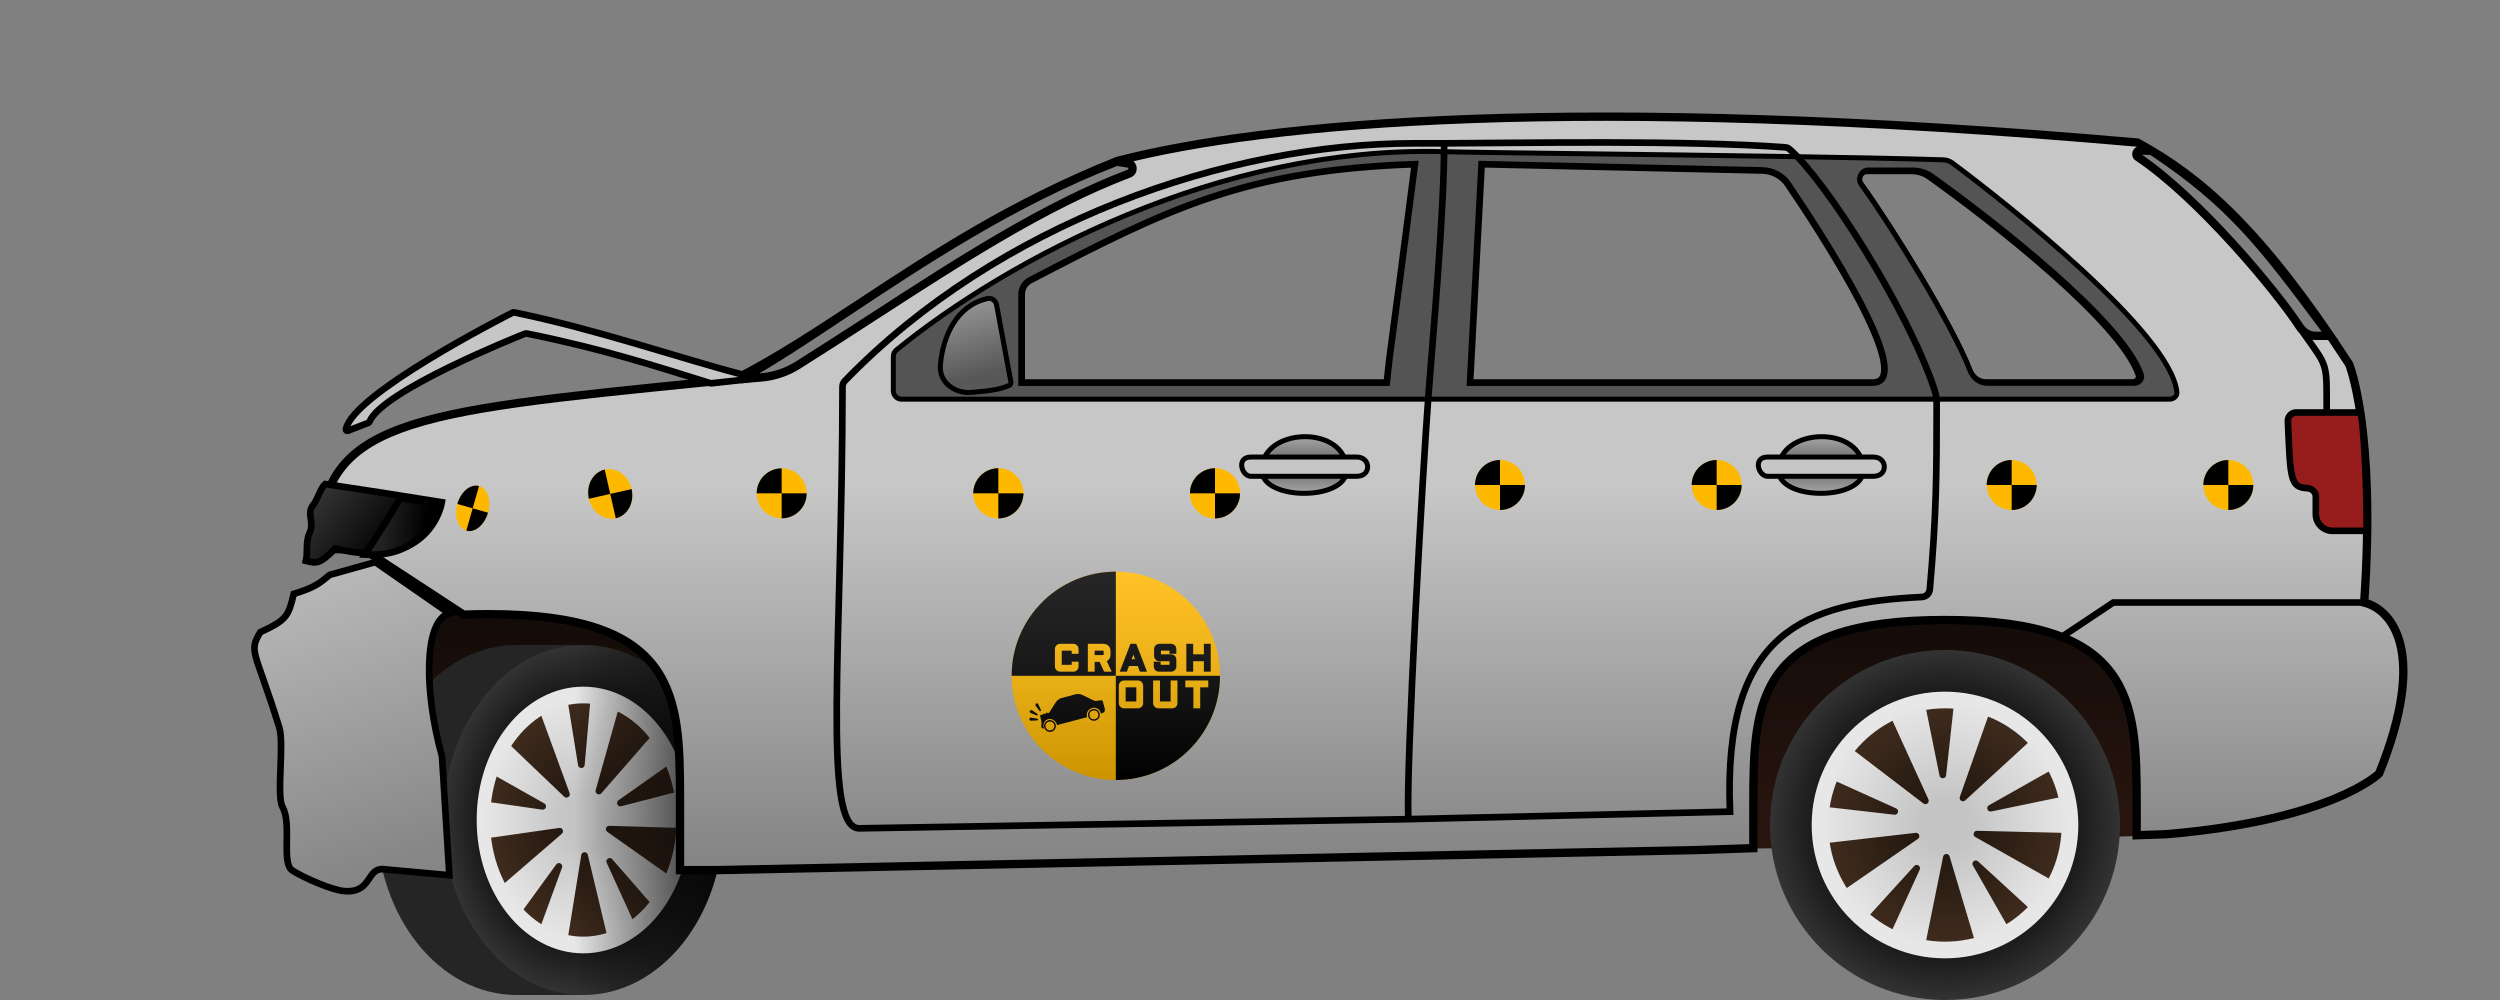 <svg width="1500" height="600" viewBox="0 0 1500 600" fill="none" xmlns="http://www.w3.org/2000/svg">
<rect x="0" y="0" width="1500" height="600" fill="#808080" stroke="none"/>
<path d="M203.479 513.486L203 358H1305L1285.85 501.448L1063.73 508.972L430.389 518L203.479 513.486Z" fill="url(#paint0_linear_516_127)"/>
<path d="M310 387C263.608 387 226 434.01 226 492C226 549.99 263.608 597 310 597L350 597L350 387L310 387Z" fill="#252525"/>
<ellipse cx="350" cy="492" rx="105" ry="84" transform="rotate(90 350 492)" fill="url(#paint1_radial_516_127)"/>
<ellipse cx="350" cy="492" rx="80" ry="64" transform="rotate(90 350 492)" fill="#E7E7E7"/>
<ellipse cx="350" cy="492" rx="70" ry="56" transform="rotate(90 350 492)" fill="url(#paint2_radial_516_127)"/>
<path fill-rule="evenodd" clip-rule="evenodd" d="M408.367 496.76C409.552 496.796 410.507 495.799 410.421 494.617L409.129 476.753C409.039 475.508 407.842 474.648 406.633 474.961L372.757 483.733C370.605 484.29 369.286 481.446 371.102 480.163L402.349 458.098C403.196 457.5 403.446 456.355 402.925 455.459L394.64 441.204C393.951 440.02 392.303 439.863 391.403 440.895L360.843 475.944C359.441 477.551 356.833 476.141 357.41 474.088L371.598 423.645C371.896 422.584 371.28 421.481 370.22 421.18L356.869 417.378C355.661 417.034 354.439 417.875 354.329 419.125L350.81 458.979C350.604 461.324 347.221 461.447 346.844 459.123L340.442 419.663C340.237 418.395 338.906 417.647 337.716 418.13L324.665 423.431C323.667 423.836 323.17 424.958 323.539 425.97L341.762 475.869C342.488 477.857 340.033 479.463 338.503 478.002L305.114 446.127C304.13 445.187 302.515 445.484 301.928 446.712L294.673 461.906C294.22 462.855 294.579 463.992 295.495 464.509L326.596 482.06C328.522 483.147 327.519 486.095 325.329 485.781L292.283 481.048C291.078 480.876 290 481.811 290 483.028L290 500.973C290 502.19 291.078 503.125 292.283 502.953L335.504 496.762C337.482 496.479 338.607 498.951 337.095 500.256L300.272 532.044C299.496 532.715 299.352 533.864 299.94 534.705L309.178 547.91C309.965 549.035 311.626 549.051 312.434 547.941L333.737 518.672C335.102 516.797 338.028 518.357 337.233 520.535L323.539 558.031C323.17 559.043 323.668 560.165 324.665 560.571L337.716 565.871C338.906 566.354 340.237 565.606 340.443 564.338L348.769 513.013C349.119 510.856 352.181 510.743 352.688 512.869L364.719 563.215C365.023 564.49 366.451 565.132 367.607 564.514L380.257 557.748C381.188 557.25 381.571 556.114 381.133 555.154L364.025 517.667C363.067 515.569 365.836 513.784 367.352 515.522L391.403 543.106C392.303 544.138 393.951 543.981 394.64 542.797L402.925 528.542C403.446 527.646 403.196 526.501 402.349 525.903L364.415 499.116C362.796 497.972 363.648 495.424 365.629 495.483L408.367 496.76Z" fill="url(#paint3_radial_516_127)"/>
<ellipse cx="350" cy="492" rx="105" ry="84" transform="rotate(90 350 492)" fill="url(#paint4_linear_516_127)"/>
<path fill-rule="evenodd" clip-rule="evenodd" d="M1017.5 510.048L431 522.048H408V482V479H408C407.971 416.92 406.183 368.5 293 368.5C287.813 368.5 282.861 368.602 278.132 368.802L218 329.5H191.5C191.5 252.522 244.003 247.267 422.996 229.353C428.861 228.766 434.861 228.165 441 227.548C465.621 215.048 489.955 199.033 516.204 181.758L516.204 181.758C559.251 153.427 607.447 121.707 670.5 96.548C759.5 73.548 946.001 56.048 1282.5 85.548C1320 106.048 1356.5 137.048 1409.5 218.548C1409.5 218.548 1425.7 257.948 1418.5 361.548C1435 365.548 1457 391.048 1427.5 464.048C1427.5 464.048 1399.5 492.148 1299.5 500.548L1282 501.138V485.5C1282 484.329 1282 483.162 1282 482C1281.96 420.16 1279.88 372 1167 372C1054.12 372 1052.04 420.16 1052 482H1052V485.5V508.886L1017.5 510.048ZM456.498 226.5L444.5 227.5C462.934 217.37 483.739 203.544 506.715 188.276C552.915 157.575 607.889 121.043 670 97L676.958 98.099C680.055 98.588 680.463 103.006 677.532 104.119C627.12 123.273 576.799 155.86 523.128 190.616C508.592 200.029 493.81 209.602 478.714 219.11C472.016 223.329 464.387 225.843 456.498 226.5ZM1115.76 110.703C1133.88 135.656 1170.44 194.903 1181.08 222.508C1182.75 226.838 1186.78 230 1191.42 230H1279.5C1282.45 230 1284.74 227.472 1283.79 224.681C1272.9 192.666 1195.25 132.091 1158.1 105.604C1154.77 103.226 1150.8 102 1146.71 102H1120.05C1115.75 102 1113.24 107.222 1115.76 110.703ZM849.5 98C747.2 101.426 700.963 124.499 617.91 167.686C614.601 169.407 612.5 172.84 612.5 176.57V230.048H832.5L832.501 230.04C833.277 222.799 833.651 219.305 834.074 215.816C834.468 212.568 834.905 209.324 835.747 203.064L835.748 203.06L835.748 203.057L835.749 203.051L835.75 203.045C837.5 190.04 840.999 164.029 849.5 98ZM881.5 230.048L888.5 98L1057.4 101.774C1063.75 101.916 1069.65 105.063 1073.22 110.322C1092.49 138.718 1152.21 230.048 1123.5 230.048H881.5ZM1389.25 201.5H1398L1395.69 198.394C1357.76 147.491 1339.03 122.359 1291 90.5L1283.98 90.266C1281.9 90.197 1281.02 93.064 1282.75 94.222C1319.67 118.947 1366.2 175.14 1379.84 196.13C1381.93 199.338 1385.43 201.5 1389.25 201.5Z" fill="url(#paint5_linear_516_127)"/>
<path d="M431 522.048V524.548H431.026L431.051 524.548L431 522.048ZM1017.5 510.048L1017.55 512.547L1017.57 512.547L1017.58 512.547L1017.5 510.048ZM408 522.048H405.5V524.548H408V522.048ZM408 479H410.5V476.5H408V479ZM408 479L405.5 479.001L405.501 481.5H408V479ZM278.132 368.802L276.764 370.894L277.435 371.333L278.237 371.299L278.132 368.802ZM218 329.5L219.368 327.407L218.745 327H218V329.5ZM191.5 329.5H189V332H191.5V329.5ZM422.996 229.353L422.747 226.865L422.996 229.353ZM441 227.548L441.25 230.036L441.715 229.989L442.132 229.777L441 227.548ZM516.204 181.758L514.879 179.638L514.854 179.653L514.829 179.67L516.204 181.758ZM516.204 181.758L517.529 183.878L517.554 183.862L517.578 183.846L516.204 181.758ZM670.5 96.548L669.874 94.128L669.721 94.167L669.573 94.226L670.5 96.548ZM1282.5 85.548L1283.7 83.355L1283.24 83.103L1282.72 83.058L1282.5 85.548ZM1409.5 218.548L1411.81 217.597L1411.72 217.381L1411.6 217.185L1409.5 218.548ZM1418.5 361.548L1416.01 361.375L1415.86 363.481L1417.91 363.978L1418.5 361.548ZM1427.5 464.048L1429.27 465.813L1429.63 465.454L1429.82 464.985L1427.5 464.048ZM1299.5 500.548L1299.59 503.047L1299.65 503.045L1299.71 503.039L1299.5 500.548ZM1282 501.138H1279.5V503.723L1282.08 503.636L1282 501.138ZM1282 482L1279.5 482.002V482.002L1282 482ZM1052 482V484.5H1054.5L1054.5 482.002L1052 482ZM1052 482V479.5H1049.5V482H1052ZM1052 508.886L1052.08 511.384L1054.5 511.303V508.886H1052ZM444.5 227.5L443.296 225.309L444.708 229.991L444.5 227.5ZM456.498 226.5L456.706 228.992L456.498 226.5ZM506.715 188.276L508.099 190.358L506.715 188.276ZM670 97L670.39 94.531L669.725 94.426L669.098 94.669L670 97ZM676.958 98.099L677.348 95.629L677.348 95.629L676.958 98.099ZM677.532 104.119L678.42 106.456V106.456L677.532 104.119ZM523.128 190.616L524.487 192.715L523.128 190.616ZM478.714 219.11L480.046 221.225L478.714 219.11ZM1181.08 222.508L1178.74 223.407V223.407L1181.08 222.508ZM1115.76 110.703L1113.74 112.171V112.171L1115.76 110.703ZM1283.79 224.681L1281.43 225.487V225.487L1283.79 224.681ZM1158.1 105.604L1159.56 103.569V103.569L1158.1 105.604ZM617.91 167.686L619.064 169.904V169.904L617.91 167.686ZM849.5 98L851.98 98.319L852.355 95.403L849.416 95.501L849.5 98ZM612.5 230.048H610V232.548H612.5V230.048ZM832.5 230.048V232.548H834.744L834.986 230.317L832.5 230.048ZM832.501 230.04L834.987 230.308L834.987 230.306L832.501 230.04ZM834.074 215.816L831.593 215.515V215.515L834.074 215.816ZM835.747 203.064L838.225 203.398L838.228 203.377L838.23 203.356L835.747 203.064ZM835.748 203.06L833.274 202.7L833.269 202.734L833.265 202.768L835.748 203.06ZM835.748 203.057L838.222 203.417L838.227 203.385L838.231 203.354L835.748 203.057ZM835.749 203.051L833.268 202.746L833.267 202.755L835.749 203.051ZM835.75 203.045L833.272 202.712L833.27 202.726L833.268 202.74L835.75 203.045ZM888.5 98L888.556 95.501L886.132 95.447L886.004 97.868L888.5 98ZM881.5 230.048L879.004 229.916L878.864 232.548H881.5V230.048ZM1057.4 101.774L1057.34 104.274L1057.4 101.774ZM1073.22 110.322L1075.29 108.918V108.918L1073.22 110.322ZM1398 201.5V204H1402.98L1400 200.006L1398 201.5ZM1395.69 198.394L1393.68 199.888L1393.68 199.888L1395.69 198.394ZM1291 90.5L1292.38 88.417L1291.79 88.025L1291.08 88.001L1291 90.5ZM1283.98 90.266L1284.06 87.767L1283.98 90.266ZM1282.75 94.222L1284.14 92.144L1284.14 92.144L1282.75 94.222ZM1379.84 196.13L1381.94 194.768V194.768L1379.84 196.13ZM431.051 524.548L1017.55 512.547L1017.45 507.548L430.949 519.549L431.051 524.548ZM408 524.548H431V519.548H408V524.548ZM405.5 482V522.048H410.5V482H405.5ZM405.5 479V482H410.5V479H405.5ZM408 481.5H408V476.5H408V481.5ZM293 371C349.383 371 377.055 383.085 390.918 401.951C397.89 411.437 401.555 422.869 403.462 435.906C405.371 448.968 405.492 463.455 405.5 479.001L410.5 478.999C410.492 463.505 410.379 448.66 408.409 435.183C406.435 421.681 402.575 409.368 394.947 398.99C379.614 378.125 349.8 366 293 366V371ZM278.237 371.299C282.929 371.101 287.846 371 293 371V366C287.781 366 282.793 366.102 278.026 366.304L278.237 371.299ZM216.632 331.593L276.764 370.894L279.499 366.709L219.368 327.407L216.632 331.593ZM191.5 332H218V327H191.5V332ZM422.747 226.865C378.017 231.342 341.118 235.035 310.966 239.258C280.833 243.478 257.269 248.249 239.256 254.934C221.211 261.631 208.53 270.325 200.419 282.511C192.321 294.679 189 309.998 189 329.5H194C194 310.513 197.242 296.309 204.582 285.281C211.909 274.272 223.541 266.1 240.996 259.621C258.482 253.131 281.606 248.418 311.659 244.209C341.693 240.003 378.479 236.321 423.245 231.84L422.747 226.865ZM440.75 225.061C434.612 225.678 428.612 226.278 422.747 226.865L423.245 231.84C429.11 231.253 435.111 230.653 441.25 230.036L440.75 225.061ZM514.829 179.67C488.554 196.962 464.341 212.894 439.869 225.319L442.132 229.777C466.902 217.202 491.356 201.104 517.578 183.846L514.829 179.67ZM514.879 179.638L514.879 179.638L517.529 183.878L517.529 183.878L514.879 179.638ZM669.573 94.226C606.258 119.49 557.873 151.341 514.83 179.669L517.578 183.846C560.63 155.512 608.635 123.925 671.426 98.87L669.573 94.226ZM1282.72 83.058C946.116 53.548 759.283 71.022 669.874 94.128L671.125 98.969C759.717 76.074 945.885 58.547 1282.28 88.039L1282.72 83.058ZM1411.6 217.185C1358.45 135.462 1321.67 104.113 1283.7 83.355L1281.3 87.742C1318.33 107.983 1354.55 138.634 1407.41 219.911L1411.6 217.185ZM1421 361.722C1424.61 309.771 1422.35 273.847 1419.18 250.856C1417.59 239.36 1415.77 231.098 1414.34 225.683C1413.62 222.976 1413 220.981 1412.55 219.649C1412.33 218.983 1412.15 218.483 1412.02 218.143C1411.96 217.973 1411.91 217.843 1411.88 217.753C1411.86 217.707 1411.84 217.672 1411.83 217.646C1411.83 217.633 1411.82 217.623 1411.82 217.614C1411.82 217.61 1411.82 217.607 1411.82 217.604C1411.82 217.603 1411.81 217.601 1411.81 217.6C1411.81 217.599 1411.81 217.597 1409.5 218.548C1407.19 219.499 1407.19 219.498 1407.19 219.497C1407.19 219.497 1407.19 219.496 1407.19 219.496C1407.19 219.495 1407.19 219.496 1407.19 219.496C1407.19 219.498 1407.19 219.502 1407.19 219.508C1407.2 219.521 1407.21 219.544 1407.22 219.576C1407.24 219.641 1407.28 219.745 1407.34 219.888C1407.45 220.176 1407.61 220.624 1407.81 221.238C1408.22 222.466 1408.81 224.358 1409.5 226.963C1410.88 232.173 1412.66 240.236 1414.22 251.54C1417.35 274.149 1419.6 309.725 1416.01 361.375L1421 361.722ZM1429.82 464.985C1444.66 428.251 1446.73 403.053 1442.68 386.335C1438.61 369.507 1428.33 361.358 1419.09 359.119L1417.91 363.978C1425.17 365.738 1434.15 372.339 1437.82 387.512C1441.52 402.793 1439.84 426.846 1425.18 463.112L1429.82 464.985ZM1299.71 503.039C1349.92 498.822 1382.18 489.648 1401.96 481.458C1411.85 477.363 1418.61 473.514 1422.94 470.656C1425.1 469.227 1426.66 468.047 1427.68 467.208C1428.2 466.789 1428.58 466.455 1428.84 466.219C1428.97 466.101 1429.07 466.007 1429.14 465.938C1429.18 465.904 1429.21 465.877 1429.23 465.856C1429.24 465.845 1429.25 465.836 1429.26 465.829C1429.26 465.826 1429.26 465.823 1429.27 465.82C1429.27 465.818 1429.27 465.817 1429.27 465.816C1429.27 465.814 1429.27 465.813 1427.5 464.048C1425.73 462.284 1425.73 462.282 1425.73 462.281C1425.73 462.281 1425.73 462.28 1425.73 462.279C1425.74 462.278 1425.74 462.278 1425.74 462.277C1425.74 462.277 1425.74 462.278 1425.73 462.282C1425.73 462.288 1425.71 462.3 1425.69 462.32C1425.65 462.358 1425.58 462.423 1425.48 462.513C1425.29 462.692 1424.97 462.97 1424.52 463.336C1423.63 464.067 1422.21 465.147 1420.19 466.484C1416.14 469.157 1409.65 472.859 1400.04 476.838C1380.82 484.798 1349.08 493.875 1299.29 498.057L1299.71 503.039ZM1282.08 503.636L1299.59 503.047L1299.42 498.05L1281.92 498.639L1282.08 503.636ZM1279.5 485.5V501.138H1284.5V485.5H1279.5ZM1279.5 482.002C1279.5 483.163 1279.5 484.326 1279.5 485.5H1284.5C1284.5 484.331 1284.5 483.161 1284.5 481.998L1279.5 482.002ZM1167 374.5C1223.23 374.5 1250.91 386.521 1264.81 405.298C1271.79 414.738 1275.49 426.115 1277.42 439.092C1279.35 452.093 1279.49 466.518 1279.5 482.002L1284.5 481.998C1284.49 466.562 1284.36 451.777 1282.36 438.356C1280.36 424.91 1276.47 412.653 1268.82 402.323C1253.45 381.56 1223.65 369.5 1167 369.5V374.5ZM1054.5 482.002C1054.51 466.518 1054.65 452.093 1056.58 439.092C1058.51 426.115 1062.21 414.738 1069.19 405.298C1083.09 386.521 1110.77 374.5 1167 374.5V369.5C1110.35 369.5 1080.55 381.56 1065.18 402.323C1057.53 412.653 1053.64 424.91 1051.64 438.356C1049.64 451.777 1049.51 466.562 1049.5 481.998L1054.5 482.002ZM1052 484.5H1052V479.5H1052V484.5ZM1054.5 485.5V482H1049.5V485.5H1054.5ZM1054.5 508.886V485.5H1049.5V508.886H1054.5ZM1017.58 512.547L1052.08 511.384L1051.92 506.387L1017.42 507.549L1017.58 512.547ZM444.708 229.991L456.706 228.992L456.291 224.009L444.292 225.009L444.708 229.991ZM505.332 186.194C482.328 201.48 461.618 215.24 443.296 225.309L445.704 229.691C464.249 219.499 485.151 205.608 508.099 190.358L505.332 186.194ZM669.098 94.669C606.694 118.825 551.503 155.512 505.332 186.194L508.099 190.358C554.326 159.638 609.084 123.261 670.903 99.331L669.098 94.669ZM677.348 95.629L670.39 94.531L669.61 99.469L676.568 100.568L677.348 95.629ZM678.42 106.456C683.632 104.476 683.097 96.537 677.348 95.629L676.568 100.568C676.746 100.596 676.819 100.659 676.866 100.714C676.931 100.79 676.999 100.925 677.016 101.109C677.034 101.293 676.993 101.449 676.935 101.552C676.89 101.632 676.817 101.717 676.644 101.782L678.42 106.456ZM524.487 192.715C578.217 157.92 628.304 125.497 678.42 106.456L676.644 101.782C625.935 121.049 575.381 153.8 521.769 188.518L524.487 192.715ZM480.046 221.225C495.158 211.708 509.953 202.127 524.487 192.715L521.769 188.518C507.231 197.932 492.462 207.496 477.381 216.995L480.046 221.225ZM456.706 228.992C464.986 228.301 473.002 225.662 480.046 221.225L477.381 216.995C471.029 220.995 463.787 223.384 456.291 224.009L456.706 228.992ZM1183.41 221.609C1178.01 207.588 1166.11 185.714 1153.37 164.332C1140.61 142.912 1126.9 121.793 1117.79 109.234L1113.74 112.171C1122.74 124.566 1136.36 145.547 1149.08 166.89C1161.81 188.271 1173.51 209.822 1178.74 223.407L1183.41 221.609ZM1191.42 227.5C1187.96 227.5 1184.76 225.115 1183.41 221.609L1178.74 223.407C1180.73 228.562 1185.6 232.5 1191.42 232.5V227.5ZM1279.5 227.5H1191.42V232.5H1279.5V227.5ZM1281.43 225.487C1281.6 226.002 1281.49 226.425 1281.19 226.78C1280.87 227.172 1280.27 227.5 1279.5 227.5V232.5C1281.68 232.5 1283.71 231.564 1285.02 229.995C1286.37 228.388 1286.94 226.152 1286.16 223.875L1281.43 225.487ZM1156.65 107.64C1175.18 120.85 1203.81 142.561 1229.14 164.943C1241.81 176.136 1253.61 187.462 1262.91 197.952C1272.27 208.506 1278.87 217.982 1281.43 225.487L1286.16 223.876C1283.27 215.372 1276.08 205.271 1266.65 194.635C1257.17 183.935 1245.2 172.46 1232.45 161.196C1206.95 138.665 1178.18 116.845 1159.56 103.569L1156.65 107.64ZM1146.71 104.5C1150.3 104.5 1153.76 105.574 1156.65 107.64L1159.56 103.569C1155.78 100.878 1151.31 99.5 1146.71 99.5V104.5ZM1120.05 104.5H1146.71V99.5H1120.05V104.5ZM1117.79 109.234C1116.39 107.303 1117.92 104.5 1120.05 104.5V99.5C1113.58 99.5 1110.09 107.141 1113.74 112.171L1117.79 109.234ZM619.064 169.904C660.618 148.296 692.768 131.826 727.279 120.304C761.738 108.799 798.627 102.205 849.584 100.499L849.416 95.501C798.073 97.221 760.694 103.876 725.696 115.561C690.75 127.229 658.255 143.889 616.757 165.468L619.064 169.904ZM615 176.57C615 173.78 616.575 171.198 619.064 169.904L616.757 165.468C612.627 167.615 610 171.9 610 176.57H615ZM615 230.048V176.57H610V230.048H615ZM832.5 227.548H612.5V232.548H832.5V227.548ZM830.016 229.771L830.015 229.779L834.986 230.317L834.987 230.308L830.016 229.771ZM831.593 215.515C831.167 219.025 830.79 222.539 830.015 229.773L834.987 230.306C835.763 223.059 836.136 219.585 836.556 216.117L831.593 215.515ZM833.27 202.731C832.428 208.985 831.989 212.247 831.593 215.515L836.556 216.117C836.948 212.889 837.382 209.663 838.225 203.398L833.27 202.731ZM833.265 202.768L833.264 202.772L838.23 203.356L838.231 203.352L833.265 202.768ZM833.274 202.697L833.274 202.7L838.222 203.42L838.222 203.417L833.274 202.697ZM833.267 202.755L833.266 202.761L838.231 203.354L838.231 203.347L833.267 202.755ZM833.268 202.74L833.268 202.746L838.23 203.356L838.231 203.351L833.268 202.74ZM847.021 97.681C838.521 163.705 835.021 189.712 833.272 202.712L838.227 203.379C839.978 190.369 843.478 164.353 851.98 98.319L847.021 97.681ZM886.004 97.868L879.004 229.916L883.997 230.18L890.997 98.132L886.004 97.868ZM1057.45 99.275L888.556 95.501L888.444 100.499L1057.34 104.274L1057.45 99.275ZM1075.29 108.918C1071.26 102.975 1064.6 99.434 1057.45 99.275L1057.34 104.274C1062.9 104.398 1068.05 107.151 1071.15 111.725L1075.29 108.918ZM1123.5 232.548C1125.62 232.548 1127.54 232.127 1129.16 231.163C1130.8 230.185 1131.96 228.751 1132.68 227.04C1134.06 223.762 1133.87 219.453 1132.92 214.828C1130.98 205.456 1125.46 192.888 1118.57 179.678C1104.75 153.16 1084.93 123.127 1075.29 108.918L1071.15 111.725C1080.78 125.912 1100.46 155.743 1114.14 181.989C1121 195.161 1126.23 207.201 1128.02 215.84C1128.92 220.221 1128.84 223.268 1128.07 225.096C1127.72 225.938 1127.23 226.494 1126.6 226.867C1125.95 227.256 1124.97 227.548 1123.5 227.548V232.548ZM881.5 232.548H1123.5V227.548H881.5V232.548ZM1398 199H1389.25V204H1398V199ZM1393.68 199.888L1396 202.994L1400 200.006L1397.69 196.9L1393.68 199.888ZM1289.62 92.583C1337.26 124.184 1355.77 149.007 1393.68 199.888L1397.69 196.9C1359.75 145.975 1340.8 120.533 1292.38 88.417L1289.62 92.583ZM1283.89 92.764L1290.92 92.999L1291.08 88.001L1284.06 87.767L1283.89 92.764ZM1284.14 92.144C1284.21 92.192 1284.28 92.288 1284.31 92.391C1284.34 92.472 1284.33 92.513 1284.32 92.522C1284.32 92.53 1284.3 92.583 1284.22 92.647C1284.18 92.682 1284.12 92.715 1284.06 92.738C1283.99 92.761 1283.93 92.766 1283.89 92.764L1284.06 87.767C1281.68 87.688 1280.07 89.339 1279.55 91.045C1279.02 92.745 1279.4 94.991 1281.36 96.299L1284.14 92.144ZM1381.94 194.768C1375.02 184.12 1359.88 164.714 1341.87 144.896C1323.88 125.088 1302.85 104.678 1284.14 92.144L1281.36 96.299C1299.56 108.49 1320.26 128.54 1338.17 148.258C1356.08 167.964 1371.03 187.15 1377.75 197.492L1381.94 194.768ZM1389.25 199C1386.39 199 1383.63 197.367 1381.94 194.768L1377.75 197.492C1380.23 201.309 1384.47 204 1389.25 204V199Z" fill="black"/>
<path fill-rule="evenodd" clip-rule="evenodd" d="M1139.5 239.5H541C538.239 239.5 536 237.262 536 234.5V213.856C536 212.364 536.639 210.97 537.794 210.027C604.31 155.754 731.718 87.357 866 91C878.667 91.344 912.308 91.766 953.54 92.284C1024.67 93.177 1118.4 94.355 1166 95.9C1168.01 95.965 1169.83 96.608 1171.45 97.805C1203.31 121.446 1302.85 200.126 1306.11 235.295C1306.34 237.733 1304.2 239.5 1301.75 239.5H1139.5ZM849.5 98C747.2 101.426 700.963 124.499 617.91 167.686C614.601 169.407 612.5 172.84 612.5 176.57V230.048H832.5C833.276 222.802 833.651 219.306 834.074 215.816C834.468 212.568 834.905 209.324 835.747 203.065L835.749 203.052L835.75 203.042C837.5 190.036 841 164.024 849.5 98ZM881.5 230.048L888.5 98L1057.4 101.774C1063.75 101.916 1069.65 105.063 1073.22 110.322C1092.49 138.718 1152.21 230.048 1123.5 230.048H881.5ZM1116.76 110.703C1134.88 135.656 1171.44 194.903 1182.08 222.508C1183.75 226.838 1187.78 230 1192.42 230H1280.5C1283.45 230 1285.74 227.473 1284.79 224.681C1273.9 192.666 1196.25 132.091 1159.1 105.605C1155.77 103.226 1151.8 102 1147.71 102H1121.05C1116.75 102 1114.24 107.222 1116.76 110.703Z" fill="#545454"/>
<path d="M537.794 210.027L538.743 211.189H538.743L537.794 210.027ZM866 91L865.959 92.499L866 91ZM953.54 92.284L953.559 90.784L953.54 92.284ZM1166 95.9L1165.95 97.399L1166 95.9ZM1171.45 97.805L1172.34 96.601L1171.45 97.805ZM1306.11 235.295L1304.62 235.433V235.433L1306.11 235.295ZM617.91 167.686L618.602 169.017H618.602L617.91 167.686ZM849.5 98L850.988 98.192L851.213 96.442L849.45 96.501L849.5 98ZM612.5 230.048H611V231.548H612.5V230.048ZM832.5 230.048V231.548H833.848L833.991 230.208L832.5 230.048ZM834.074 215.816L835.563 215.997V215.997L834.074 215.816ZM835.747 203.065L834.261 202.861L834.26 202.865L835.747 203.065ZM835.749 203.052L837.235 203.256L837.236 203.247L835.749 203.052ZM835.75 203.042L834.263 202.842L834.263 202.846L835.75 203.042ZM888.5 98L888.534 96.5L887.079 96.468L887.002 97.921L888.5 98ZM881.5 230.048L880.002 229.969L879.918 231.548H881.5V230.048ZM1057.4 101.774L1057.36 103.274L1057.4 101.774ZM1073.22 110.322L1074.46 109.48L1073.22 110.322ZM1182.08 222.508L1183.48 221.969V221.969L1182.08 222.508ZM1116.76 110.703L1115.55 111.584L1115.55 111.584L1116.76 110.703ZM1284.79 224.681L1283.37 225.164V225.164L1284.79 224.681ZM1159.1 105.605L1159.98 104.383V104.383L1159.1 105.605ZM541 241H1139.5V238H541V241ZM534.5 234.5C534.5 238.09 537.41 241 541 241V238C539.067 238 537.5 236.433 537.5 234.5H534.5ZM534.5 213.856V234.5H537.5V213.856H534.5ZM536.846 208.865C535.329 210.103 534.5 211.929 534.5 213.856H537.5C537.5 212.798 537.948 211.838 538.743 211.189L536.846 208.865ZM866.041 89.501C731.278 85.844 603.53 154.454 536.846 208.865L538.743 211.189C605.09 157.053 732.157 88.869 865.959 92.499L866.041 89.501ZM953.559 90.784C912.318 90.266 878.693 89.844 866.041 89.501L865.959 92.499C878.64 92.844 912.298 93.266 953.522 93.784L953.559 90.784ZM1166.05 94.401C1118.43 92.855 1024.68 91.677 953.559 90.784L953.522 93.784C1024.66 94.677 1118.37 95.854 1165.95 97.399L1166.05 94.401ZM1172.34 96.601C1170.48 95.223 1168.37 94.476 1166.05 94.401L1165.95 97.399C1167.65 97.454 1169.18 97.992 1170.55 99.01L1172.34 96.601ZM1307.61 235.156C1307.17 230.464 1305.15 225.177 1302.01 219.53C1298.86 213.865 1294.52 207.741 1289.34 201.355C1278.99 188.584 1265.18 174.657 1250.52 161.125C1221.19 134.055 1188.29 108.44 1172.34 96.601L1170.55 99.01C1186.46 110.812 1219.26 136.357 1248.49 163.329C1263.1 176.818 1276.79 190.633 1287.01 203.244C1292.12 209.55 1296.35 215.527 1299.39 220.989C1302.44 226.468 1304.24 231.333 1304.62 235.433L1307.61 235.156ZM1301.75 241C1304.81 241 1307.94 238.724 1307.61 235.156L1304.62 235.433C1304.74 236.742 1303.59 238 1301.75 238V241ZM1139.5 241H1301.75V238H1139.5V241ZM618.602 169.017C660.145 147.414 692.364 130.907 726.962 119.355C761.529 107.815 798.516 101.209 849.55 99.499L849.45 96.501C798.184 98.218 760.903 104.861 726.012 116.51C691.153 128.148 658.728 144.77 617.218 166.355L618.602 169.017ZM614 176.57C614 173.404 615.785 170.481 618.602 169.017L617.218 166.355C613.416 168.332 611 172.276 611 176.57H614ZM614 230.048V176.57H611V230.048H614ZM832.5 228.548H612.5V231.548H832.5V228.548ZM832.585 215.636C832.16 219.138 831.784 222.646 831.009 229.888L833.991 230.208C834.768 222.958 835.142 219.474 835.563 215.997L832.585 215.636ZM834.26 202.865C833.419 209.121 832.981 212.375 832.585 215.636L835.563 215.997C835.956 212.76 836.391 209.528 837.234 203.265L834.26 202.865ZM834.263 202.847L834.261 202.861L837.233 203.269L837.235 203.256L834.263 202.847ZM834.263 202.846L834.262 202.856L837.236 203.247L837.237 203.237L834.263 202.846ZM848.012 97.808C839.513 163.829 836.013 189.839 834.263 202.842L837.237 203.242C838.987 190.233 842.487 164.218 850.988 98.192L848.012 97.808ZM887.002 97.921L880.002 229.969L882.998 230.127L889.998 98.079L887.002 97.921ZM1057.43 100.275L888.534 96.5L888.466 99.5L1057.36 103.274L1057.43 100.275ZM1074.46 109.48C1070.62 103.81 1064.26 100.427 1057.43 100.275L1057.36 103.274C1063.24 103.405 1068.69 106.316 1071.98 111.164L1074.46 109.48ZM1123.5 231.548C1125.49 231.548 1127.22 231.153 1128.65 230.304C1130.09 229.447 1131.11 228.188 1131.76 226.651C1133.02 223.664 1132.88 219.607 1131.94 215.03C1130.03 205.805 1124.56 193.343 1117.68 180.14C1103.89 153.676 1084.1 123.685 1074.46 109.48L1071.98 111.164C1081.61 125.356 1101.31 155.227 1115.02 181.527C1121.89 194.706 1127.18 206.852 1129 215.638C1129.91 220.067 1129.89 223.367 1128.99 225.485C1128.56 226.501 1127.94 227.232 1127.11 227.727C1126.27 228.23 1125.1 228.548 1123.5 228.548V231.548ZM881.5 231.548H1123.5V228.548H881.5V231.548ZM1183.48 221.969C1178.11 208.035 1166.25 186.226 1153.51 164.844C1140.76 143.439 1127.07 122.347 1117.98 109.821L1115.55 111.584C1124.57 124.011 1138.21 145.02 1150.93 166.379C1163.67 187.76 1175.41 209.376 1180.68 223.048L1183.48 221.969ZM1192.42 228.5C1188.49 228.5 1184.95 225.804 1183.48 221.969L1180.68 223.048C1182.54 227.872 1187.07 231.5 1192.42 231.5V228.5ZM1280.5 228.5H1192.42V231.5H1280.5V228.5ZM1283.37 225.164C1283.67 226.032 1283.47 226.818 1282.96 227.423C1282.43 228.051 1281.55 228.5 1280.5 228.5V231.5C1282.4 231.5 1284.14 230.686 1285.26 229.352C1286.4 227.995 1286.87 226.122 1286.21 224.198L1283.37 225.164ZM1158.23 106.826C1176.78 120.049 1205.43 141.782 1230.8 164.194C1243.48 175.401 1255.32 186.757 1264.66 197.289C1274.03 207.859 1280.75 217.46 1283.37 225.164L1286.21 224.198C1283.39 215.894 1276.32 205.918 1266.9 195.299C1257.46 184.641 1245.52 173.195 1232.79 161.946C1207.32 139.445 1178.58 117.646 1159.98 104.383L1158.23 106.826ZM1147.71 103.5C1151.5 103.5 1155.16 104.635 1158.23 106.826L1159.98 104.383C1156.38 101.817 1152.1 100.5 1147.71 100.5V103.5ZM1121.05 103.5H1147.71V100.5H1121.05V103.5ZM1117.98 109.821C1116.13 107.27 1118.05 103.5 1121.05 103.5V100.5C1115.45 100.5 1112.35 107.173 1115.55 111.584L1117.98 109.821Z" fill="black"/>
<path d="M866.5 86C913.051 85.85 1010.96 83.982 1071.01 88.388C1071.99 88.461 1072.88 88.79 1073.64 89.433C1094.76 107.43 1144.78 185.688 1160.68 233.825C1161.6 236.589 1162 239.48 1162 242.39C1162 284.713 1161.86 308.582 1157.89 353.635C1157.67 356.132 1155.61 358.075 1153.11 358.199C1082.93 361.669 1033.59 378.743 1038 487L845 491.5M866.5 86C851.534 86.048 853.504 86 848.5 86C736.33 86 598.889 133.534 506.895 228.552C505.998 229.479 505.5 230.735 505.499 232.025C505.392 385.845 493.1 497 515.5 497L845 491.5M866.5 86C866.5 127.636 859.498 205.133 857 238C853.846 279.5 843.5 459.184 845 491.5" stroke="black" stroke-width="4"/>
<path d="M195.119 290.444C236.767 296.79 220.132 294.155 265.13 301.342C265.13 301.342 258.596 343.522 201.175 329.087C191.55 339.041 189.28 337.955 183.538 336.511C184.776 331.586 183.29 325.046 185.647 320.028C188.985 312.917 183.618 308.49 187.877 303.06C190.675 299.492 192.479 292.504 195.119 290.444Z" fill="url(#paint6_linear_516_127)" stroke="black" stroke-width="4"/>
<path d="M219 332.793C229.009 317.265 229.853 315.93 240.227 298.947L263.204 302.661C255.805 324.001 242.108 333.962 219 332.793Z" fill="url(#paint7_linear_516_127)" stroke="black" stroke-width="4"/>
<path d="M564.228 219.249C565.632 201.661 574.001 183.206 592.606 179.128C595.121 178.577 597.459 180.378 597.93 182.909L606.541 229.15C606.708 230.044 606.251 230.944 605.414 231.302C599.717 233.734 594.333 234.469 582.94 235.455C572.836 236.329 563.42 229.359 564.228 219.249Z" fill="url(#paint8_linear_516_127)" stroke="black" stroke-width="3"/>
<path d="M1377.72 247.5L1416.5 247.5C1418.5 260 1420 290 1420 318.5H1399.5C1393.98 318.5 1389.5 314.023 1389.5 308.5L1389.5 298C1389.5 295.239 1387.25 293.068 1384.49 292.924C1374.19 292.386 1374.23 288.03 1372.73 252.745C1372.61 249.9 1374.88 247.5 1377.72 247.5Z" fill="#971D1D" stroke="black" stroke-width="4"/>
<path d="M1418.5 361.5H1268L1238 381.5" stroke="black" stroke-width="4"/>
<path d="M757 282.067C757 256.059 808 254.573 808 282.067C808 300.644 757 300.644 757 282.067Z" fill="url(#paint9_linear_516_127)" stroke="black" stroke-width="3"/>
<path d="M750.483 285.767C745.014 285.767 741.535 274.233 750.483 274.233L814.118 274.233C822.5 274.233 822.997 285.767 814.118 285.767L750.483 285.767Z" fill="#C6C6C6" stroke="black" stroke-width="3"/>
<path d="M1067 282.067C1067 256.059 1118 254.573 1118 282.067C1118 300.644 1067 300.644 1067 282.067Z" fill="url(#paint10_linear_516_127)" stroke="black" stroke-width="3"/>
<path d="M1060.48 285.767C1055.01 285.767 1051.53 274.233 1060.48 274.233L1124.12 274.233C1132.5 274.233 1133 285.767 1124.12 285.767L1060.48 285.767Z" fill="#C6C6C6" stroke="black" stroke-width="3"/>
<path d="M167.571 436.501C153.046 389.704 148.931 391.52 156.143 379.334C171.794 372.065 173.103 369.882 176.232 356.346C188.783 352.45 191.374 350.295 197.76 344.983L197.819 344.934L225.198 337.267L269.5 368C254.12 372.425 254.397 415.177 265.183 453.695L269.615 525.147L230.859 521.587C219.556 519.982 223.664 536.095 206.477 534.646C199.102 534.024 182.489 526.798 175.42 522.297C168.569 517.934 175.308 494.424 169.517 484.245C165.747 477.618 170.625 446.342 167.571 436.501Z" fill="url(#paint11_linear_516_127)" stroke="black" stroke-width="4"/>
<circle cx="1167" cy="495" r="105" transform="rotate(90 1167 495)" fill="url(#paint12_radial_516_127)"/>
<circle cx="1167" cy="495" r="80" transform="rotate(90 1167 495)" fill="#E7E7E7"/>
<circle cx="1167" cy="495" r="70" transform="rotate(90 1167 495)" fill="url(#paint13_radial_516_127)"/>
<path fill-rule="evenodd" clip-rule="evenodd" d="M1240.48 499.773C1241.68 499.801 1242.63 498.783 1242.52 497.593L1240.9 479.593C1240.79 478.403 1239.67 477.572 1238.5 477.815L1194.74 486.88C1192.5 487.343 1191.36 484.303 1193.35 483.18L1232.35 461.144C1233.39 460.557 1233.69 459.194 1232.99 458.227L1222.36 443.605C1221.66 442.639 1220.27 442.5 1219.39 443.307L1179.15 480.235C1177.61 481.642 1175.22 480.061 1175.91 478.098L1193.93 426.841C1194.32 425.714 1193.65 424.493 1192.49 424.228L1174.86 420.213C1173.7 419.948 1172.56 420.756 1172.43 421.944L1167.66 465.183C1167.41 467.451 1164.17 467.597 1163.71 465.361L1155 422.383C1154.76 421.212 1153.55 420.51 1152.42 420.879L1135.23 426.464C1134.09 426.833 1133.53 428.11 1134.03 429.197L1157.06 479.649C1157.92 481.543 1155.68 483.332 1154.03 482.069L1110.18 448.582C1109.23 447.857 1107.86 448.121 1107.25 449.146L1097.98 464.666C1097.37 465.692 1097.79 467.022 1098.88 467.514L1137.66 485.023C1139.74 485.962 1138.88 489.093 1136.61 488.833L1094.23 483.976C1093.04 483.84 1092 484.769 1092 485.963L1092 504.037C1092 505.232 1093.04 506.16 1094.23 506.024L1149.39 499.704C1151.46 499.467 1152.46 502.154 1150.75 503.337L1104.98 534.951C1103.99 535.629 1103.82 537.013 1104.61 537.913L1116.5 551.519C1117.29 552.418 1118.69 552.432 1119.49 551.548L1148.53 519.625C1150.07 517.937 1152.78 519.725 1151.83 521.802L1134.03 560.804C1133.53 561.891 1134.09 563.168 1135.23 563.537L1152.42 569.122C1153.55 569.491 1154.76 568.789 1155 567.618L1165.87 513.991C1166.28 511.951 1169.15 511.822 1169.75 513.817L1185.51 566.588C1185.85 567.733 1187.11 568.325 1188.21 567.855L1204.83 560.744C1205.93 560.274 1206.37 558.952 1205.78 557.914L1183.74 519.28C1182.61 517.297 1185.15 515.272 1186.83 516.815L1219.39 546.694C1220.27 547.501 1221.66 547.362 1222.36 546.396L1232.99 531.773C1233.69 530.807 1233.39 529.444 1232.35 528.857L1185.2 502.216C1183.38 501.192 1184.15 498.426 1186.23 498.475L1240.48 499.773Z" fill="url(#paint14_radial_516_127)"/>
<path d="M426.706 229.978L448.44 227.607C449.549 227.486 449.669 225.898 448.589 225.616C408.145 215.064 358.106 197.564 308.339 187.417C308.119 187.372 307.898 187.4 307.697 187.501C301.8 190.491 211.654 236.503 207.552 257.525C207.418 258.215 208.113 258.68 208.769 258.426L221.066 253.668C221.341 253.562 221.545 253.359 221.654 253.085C229.016 234.622 309.98 202.194 315.233 200.106C315.412 200.035 315.603 200.021 315.792 200.059C362.215 209.443 393.375 219.724 426.301 229.938C426.432 229.979 426.57 229.992 426.706 229.978Z" fill="#C6C6C6" stroke="black" stroke-width="4"/>
<path d="M1381.5 199C1397 221 1396 216.5 1396 247.5" stroke="black" stroke-width="4"/>
<ellipse cx="283.605" cy="305" rx="9.568" ry="13.913" transform="rotate(15.883 283.605 305)" fill="#FFB800"/>
<path fill-rule="evenodd" clip-rule="evenodd" d="M292.807 307.618C290.705 315.009 284.88 319.828 279.798 318.382C279.796 318.381 279.794 318.381 279.793 318.38L279.798 318.382L283.605 305L292.807 307.618L292.811 307.606L292.807 307.618ZM274.403 302.382C276.505 294.991 282.33 290.172 287.412 291.618L283.605 305L274.403 302.382Z" fill="black"/>
<ellipse cx="366.145" cy="296.356" rx="13.152" ry="15" transform="rotate(-12.784 366.145 296.356)" fill="#FFB800"/>
<path fill-rule="evenodd" clip-rule="evenodd" d="M378.971 293.446C380.804 301.525 376.548 309.377 369.464 310.984L366.145 296.356L378.971 293.446L378.969 293.435L378.971 293.446ZM353.319 299.266L366.145 296.356L362.826 281.728L362.853 281.722L362.826 281.728C355.742 283.335 351.486 291.188 353.319 299.266Z" fill="black"/>
<circle cx="469" cy="296" r="15" fill="#FFB800"/>
<path fill-rule="evenodd" clip-rule="evenodd" d="M484 296C484 304.284 477.284 311 469 311V296H484ZM454 296H469V281C460.716 281 454 287.716 454 296Z" fill="black"/>
<circle cx="599" cy="296" r="15" fill="#FFB800"/>
<path fill-rule="evenodd" clip-rule="evenodd" d="M614 296C614 304.284 607.284 311 599 311V296H614ZM584 296H599V281C590.716 281 584 287.716 584 296Z" fill="black"/>
<circle cx="729" cy="296" r="15" fill="#FFB800"/>
<path fill-rule="evenodd" clip-rule="evenodd" d="M744 296C744 304.284 737.284 311 729 311V296H744ZM714 296H729V281C720.716 281 714 287.716 714 296Z" fill="black"/>
<circle cx="599" cy="296" r="15" fill="#FFB800"/>
<path fill-rule="evenodd" clip-rule="evenodd" d="M614 296C614 304.284 607.284 311 599 311V296H614ZM584 296H599V281C590.716 281 584 287.716 584 296Z" fill="black"/>
<circle cx="729" cy="296" r="15" fill="#FFB800"/>
<path fill-rule="evenodd" clip-rule="evenodd" d="M744 296C744 304.284 737.284 311 729 311V296H744ZM714 296H729V281C720.716 281 714 287.716 714 296Z" fill="black"/>
<circle cx="900" cy="291" r="15" fill="#FFB800"/>
<path fill-rule="evenodd" clip-rule="evenodd" d="M915 291C915 299.284 908.284 306 900 306V291H915ZM885 291H900V276C891.716 276 885 282.716 885 291Z" fill="black"/>
<circle cx="1030" cy="291" r="15" fill="#FFB800"/>
<path fill-rule="evenodd" clip-rule="evenodd" d="M1045 291C1045 299.284 1038.28 306 1030 306V291H1045ZM1015 291H1030V276C1021.72 276 1015 282.716 1015 291Z" fill="black"/>
<circle cx="1207" cy="291" r="15" fill="#FFB800"/>
<path fill-rule="evenodd" clip-rule="evenodd" d="M1222 291C1222 299.284 1215.28 306 1207 306V291H1222ZM1192 291H1207V276C1198.72 276 1192 282.716 1192 291Z" fill="black"/>
<circle cx="1337" cy="291" r="15" fill="#FFB800"/>
<path fill-rule="evenodd" clip-rule="evenodd" d="M1352 291C1352 299.284 1345.28 306 1337 306V291H1352ZM1322 291H1337V276C1328.72 276 1322 282.716 1322 291Z" fill="black"/>
<circle cx="669.5" cy="405.5" r="62.5" fill="#FFB800"/>
<path fill-rule="evenodd" clip-rule="evenodd" d="M732 405.5C732 440.018 704.018 468 669.5 468V405.5H732ZM607 405.5H669.5V343C634.982 343 607 370.982 607 405.5Z" fill="black"/>
<path d="M633.947 389.398C633.947 389.111 634.002 388.841 634.111 388.588C634.22 388.328 634.371 388.106 634.562 387.921C634.754 387.73 634.976 387.58 635.229 387.47C635.489 387.354 635.762 387.296 636.049 387.296H644.027C644.314 387.296 644.584 387.354 644.837 387.47C645.096 387.58 645.322 387.73 645.513 387.921C645.705 388.106 645.855 388.328 645.965 388.588C646.074 388.841 646.129 389.111 646.129 389.398V391.295H644.027V389.398H636.049V399.898H644.027V398.011H646.129V399.898C646.129 400.185 646.074 400.458 645.965 400.718C645.855 400.971 645.705 401.193 645.513 401.385C645.322 401.576 645.096 401.727 644.837 401.836C644.584 401.945 644.314 402 644.027 402H636.049C635.762 402 635.489 401.945 635.229 401.836C634.976 401.727 634.754 401.576 634.562 401.385C634.371 401.193 634.22 400.971 634.111 400.718C634.002 400.458 633.947 400.185 633.947 399.898V389.398ZM665.31 392.546C665.31 394.597 664.435 395.766 662.685 396.053L665.453 402H663.126L660.398 396.125H655.794V402H653.692V387.296H661.741C664.12 387.296 665.31 388.489 665.31 390.875V392.546ZM655.794 394.022H661.628C662.189 394.022 662.592 393.899 662.838 393.653C663.084 393.407 663.208 393.004 663.208 392.443V390.977C663.208 390.417 663.084 390.013 662.838 389.767C662.592 389.521 662.189 389.398 661.628 389.398H655.794V394.022Z" fill="#FFB800"/>
<path d="M634.111 388.588L635.029 388.985L635.033 388.976L634.111 388.588ZM634.562 387.921L635.256 388.641L635.263 388.635L635.269 388.628L634.562 387.921ZM635.229 387.47L635.626 388.388L635.637 388.383L635.229 387.47ZM644.837 387.47L644.419 388.379L644.434 388.386L644.449 388.392L644.837 387.47ZM645.513 387.921L644.806 388.628L644.813 388.635L644.819 388.641L645.513 387.921ZM645.965 388.588L645.043 388.976L645.047 388.985L645.965 388.588ZM646.129 391.295V392.295H647.129V391.295H646.129ZM644.027 391.295H643.027V392.295H644.027V391.295ZM644.027 389.398H645.027V388.398H644.027V389.398ZM636.049 389.398V388.398H635.049V389.398H636.049ZM636.049 399.898H635.049V400.898H636.049V399.898ZM644.027 399.898V400.898H645.027V399.898H644.027ZM644.027 398.011V397.011H643.027V398.011H644.027ZM646.129 398.011H647.129V397.011H646.129V398.011ZM645.965 400.718L646.882 401.115L646.886 401.106L645.965 400.718ZM644.837 401.836L644.449 400.914L644.44 400.918L644.837 401.836ZM635.229 401.836L634.832 402.754L634.841 402.758L635.229 401.836ZM634.111 400.718L633.189 401.106L633.193 401.115L634.111 400.718ZM634.947 389.398C634.947 389.242 634.976 389.107 635.029 388.985L633.193 388.191C633.027 388.574 632.947 388.98 632.947 389.398H634.947ZM635.033 388.976C635.093 388.833 635.168 388.726 635.256 388.641L633.868 387.202C633.573 387.486 633.348 387.823 633.189 388.2L635.033 388.976ZM635.269 388.628C635.37 388.528 635.486 388.448 635.626 388.388L634.832 386.552C634.465 386.711 634.137 386.932 633.855 387.214L635.269 388.628ZM635.637 388.383C635.767 388.325 635.901 388.296 636.049 388.296V386.296C635.622 386.296 635.21 386.383 634.82 386.557L635.637 388.383ZM636.049 388.296H644.027V386.296H636.049V388.296ZM644.027 388.296C644.174 388.296 644.301 388.325 644.419 388.379L645.254 386.562C644.866 386.383 644.453 386.296 644.027 386.296V388.296ZM644.449 388.392C644.594 388.453 644.71 388.532 644.806 388.628L646.221 387.214C645.934 386.928 645.599 386.706 645.225 386.549L644.449 388.392ZM644.819 388.641C644.907 388.726 644.983 388.833 645.043 388.976L646.886 388.2C646.727 387.823 646.502 387.486 646.208 387.202L644.819 388.641ZM645.047 388.985C645.1 389.107 645.129 389.242 645.129 389.398H647.129C647.129 388.98 647.048 388.574 646.882 388.191L645.047 388.985ZM645.129 389.398V391.295H647.129V389.398H645.129ZM646.129 390.295H644.027V392.295H646.129V390.295ZM645.027 391.295V389.398H643.027V391.295H645.027ZM644.027 388.398H636.049V390.398H644.027V388.398ZM635.049 389.398V399.898H637.049V389.398H635.049ZM636.049 400.898H644.027V398.898H636.049V400.898ZM645.027 399.898V398.011H643.027V399.898H645.027ZM644.027 399.011H646.129V397.011H644.027V399.011ZM645.129 398.011V399.898H647.129V398.011H645.129ZM645.129 399.898C645.129 400.054 645.1 400.196 645.043 400.33L646.886 401.106C647.048 400.721 647.129 400.316 647.129 399.898H645.129ZM645.047 400.321C644.986 400.461 644.907 400.577 644.806 400.678L646.221 402.092C646.503 401.81 646.724 401.482 646.882 401.115L645.047 400.321ZM644.806 400.678C644.71 400.774 644.594 400.853 644.449 400.914L645.225 402.758C645.599 402.6 645.934 402.379 646.221 402.092L644.806 400.678ZM644.44 400.918C644.317 400.971 644.183 401 644.027 401V403C644.444 403 644.85 402.92 645.234 402.754L644.44 400.918ZM644.027 401H636.049V403H644.027V401ZM636.049 401C635.893 401 635.751 400.971 635.617 400.914L634.841 402.758C635.226 402.92 635.631 403 636.049 403V401ZM635.626 400.918C635.486 400.858 635.37 400.778 635.269 400.678L633.855 402.092C634.137 402.374 634.465 402.595 634.832 402.754L635.626 400.918ZM635.269 400.678C635.169 400.577 635.089 400.461 635.029 400.321L633.193 401.115C633.352 401.482 633.573 401.81 633.855 402.092L635.269 400.678ZM635.033 400.33C634.976 400.196 634.947 400.054 634.947 399.898H632.947C632.947 400.316 633.027 400.721 633.189 401.106L635.033 400.33ZM634.947 399.898V389.398H632.947V399.898H634.947ZM662.685 396.053L662.523 395.066L661.222 395.279L661.778 396.475L662.685 396.053ZM665.453 402V403H667.022L666.36 401.578L665.453 402ZM663.126 402L662.218 402.421L662.487 403H663.126V402ZM660.398 396.125L661.305 395.703L661.036 395.125H660.398V396.125ZM655.794 396.125V395.125H654.794V396.125H655.794ZM655.794 402V403H656.794V402H655.794ZM653.692 402H652.692V403H653.692V402ZM653.692 387.296V386.296H652.692V387.296H653.692ZM655.794 394.022H654.794V395.022H655.794V394.022ZM655.794 389.398V388.398H654.794V389.398H655.794ZM664.31 392.546C664.31 393.44 664.118 394.008 663.853 394.361C663.602 394.696 663.201 394.955 662.523 395.066L662.846 397.04C663.918 396.864 664.83 396.394 665.454 395.56C666.064 394.745 666.31 393.702 666.31 392.546H664.31ZM661.778 396.475L664.547 402.422L666.36 401.578L663.591 395.631L661.778 396.475ZM665.453 401H663.126V403H665.453V401ZM664.033 401.579L661.305 395.703L659.491 396.546L662.218 402.421L664.033 401.579ZM660.398 395.125H655.794V397.125H660.398V395.125ZM654.794 396.125V402H656.794V396.125H654.794ZM655.794 401H653.692V403H655.794V401ZM654.692 402V387.296H652.692V402H654.692ZM653.692 388.296H661.741V386.296H653.692V388.296ZM661.741 388.296C662.776 388.296 663.368 388.555 663.709 388.897C664.051 389.239 664.31 389.835 664.31 390.875H666.31C666.31 389.528 665.973 388.335 665.126 387.484C664.277 386.634 663.086 386.296 661.741 386.296V388.296ZM664.31 390.875V392.546H666.31V390.875H664.31ZM655.794 395.022H661.628V393.022H655.794V395.022ZM661.628 395.022C662.299 395.022 663.025 394.881 663.546 394.36L662.131 392.946C662.146 392.931 662.137 392.95 662.06 392.974C661.978 392.999 661.84 393.022 661.628 393.022V395.022ZM663.546 394.36C664.066 393.84 664.208 393.114 664.208 392.443H662.208C662.208 392.655 662.184 392.793 662.159 392.874C662.135 392.952 662.116 392.961 662.131 392.946L663.546 394.36ZM664.208 392.443V390.977H662.208V392.443H664.208ZM664.208 390.977C664.208 390.307 664.066 389.581 663.546 389.06L662.131 390.474C662.116 390.459 662.135 390.468 662.159 390.546C662.184 390.628 662.208 390.765 662.208 390.977H664.208ZM663.546 389.06C663.025 388.539 662.299 388.398 661.628 388.398V390.398C661.84 390.398 661.978 390.422 662.06 390.447C662.137 390.47 662.146 390.489 662.131 390.474L663.546 389.06ZM661.628 388.398H655.794V390.398H661.628V388.398ZM654.794 389.398V394.022H656.794V389.398H654.794Z" fill="#FFB800"/>
<path d="M681.076 387.296L686.746 402H684.644L683.342 398.616H676.707L675.405 402H673.303L678.973 387.296H681.076ZM677.507 396.514H682.532L680.03 390.034L677.507 396.514ZM695.57 395.704C695.283 395.704 695.01 395.649 694.75 395.54C694.497 395.424 694.275 395.273 694.084 395.089C693.892 394.897 693.742 394.675 693.632 394.422C693.523 394.163 693.468 393.889 693.468 393.602V389.398C693.468 389.111 693.523 388.841 693.632 388.588C693.742 388.328 693.892 388.106 694.084 387.921C694.275 387.73 694.497 387.58 694.75 387.47C695.01 387.354 695.283 387.296 695.57 387.296H702.707C702.994 387.296 703.264 387.354 703.517 387.47C703.777 387.58 704.003 387.73 704.194 387.921C704.385 388.106 704.536 388.328 704.645 388.588C704.755 388.841 704.809 389.111 704.809 389.398V391.295H702.707V389.398H695.57V393.602H702.707C702.994 393.602 703.264 393.657 703.517 393.766C703.777 393.875 704.003 394.026 704.194 394.217C704.385 394.409 704.536 394.634 704.645 394.894C704.755 395.147 704.809 395.417 704.809 395.704V399.898C704.809 400.185 704.755 400.458 704.645 400.718C704.536 400.971 704.385 401.193 704.194 401.385C704.003 401.576 703.777 401.727 703.517 401.836C703.264 401.945 702.994 402 702.707 402H695.365C695.078 402 694.805 401.945 694.545 401.836C694.292 401.727 694.07 401.576 693.879 401.385C693.687 401.193 693.537 400.971 693.427 400.718C693.318 400.458 693.263 400.185 693.263 399.898V398.011H695.365V399.898H702.707V395.704H695.57ZM725.426 387.296V402H723.324V395.704H714.905V402H712.803V387.296H714.905V393.602H723.324V387.296H725.426Z" fill="black"/>
<path d="M681.076 387.296L682.009 386.936L681.762 386.296H681.076V387.296ZM686.746 402V403H688.203L687.679 401.64L686.746 402ZM684.644 402L683.711 402.359L683.957 403H684.644V402ZM683.342 398.616L684.275 398.257L684.028 397.616H683.342V398.616ZM676.707 398.616V397.616H676.021L675.774 398.257L676.707 398.616ZM675.405 402V403H676.092L676.338 402.359L675.405 402ZM673.303 402L672.37 401.64L671.846 403H673.303V402ZM678.973 387.296V386.296H678.287L678.04 386.936L678.973 387.296ZM677.507 396.514L676.575 396.151L676.045 397.514H677.507V396.514ZM682.532 396.514V397.514H683.99L683.464 396.154L682.532 396.514ZM680.03 390.034L680.963 389.674L680.033 387.267L679.098 389.671L680.03 390.034ZM680.142 387.656L685.813 402.36L687.679 401.64L682.009 386.936L680.142 387.656ZM686.746 401H684.644V403H686.746V401ZM685.577 401.641L684.275 398.257L682.408 398.975L683.711 402.359L685.577 401.641ZM683.342 397.616H676.707V399.616H683.342V397.616ZM675.774 398.257L674.472 401.641L676.338 402.359L677.641 398.975L675.774 398.257ZM675.405 401H673.303V403H675.405V401ZM674.236 402.36L679.906 387.656L678.04 386.936L672.37 401.64L674.236 402.36ZM678.973 388.296H681.076V386.296H678.973V388.296ZM677.507 397.514H682.532V395.514H677.507V397.514ZM683.464 396.154L680.963 389.674L679.097 390.394L681.599 396.874L683.464 396.154ZM679.098 389.671L676.575 396.151L678.439 396.877L680.962 390.396L679.098 389.671ZM694.75 395.54L694.333 396.449L694.347 396.455L694.362 396.462L694.75 395.54ZM694.084 395.089L693.377 395.796L693.383 395.802L693.389 395.809L694.084 395.089ZM693.632 394.422L692.711 394.81L692.715 394.819L693.632 394.422ZM693.632 388.588L694.55 388.985L694.554 388.976L693.632 388.588ZM694.084 387.921L694.778 388.641L694.784 388.635L694.791 388.628L694.084 387.921ZM694.75 387.47L695.147 388.388L695.158 388.383L694.75 387.47ZM703.517 387.47L703.1 388.379L703.114 388.386L703.129 388.392L703.517 387.47ZM704.194 387.921L703.487 388.628L703.493 388.635L703.5 388.641L704.194 387.921ZM704.645 388.588L703.723 388.976L703.727 388.985L704.645 388.588ZM704.809 391.295V392.295H705.809V391.295H704.809ZM702.707 391.295H701.707V392.295H702.707V391.295ZM702.707 389.398H703.707V388.398H702.707V389.398ZM695.57 389.398V388.398H694.57V389.398H695.57ZM695.57 393.602H694.57V394.602H695.57V393.602ZM703.517 393.766L703.12 394.684L703.129 394.688L703.517 393.766ZM704.645 394.894L703.723 395.282L703.727 395.291L704.645 394.894ZM704.645 400.718L705.563 401.115L705.567 401.106L704.645 400.718ZM703.517 401.836L703.129 400.914L703.12 400.918L703.517 401.836ZM694.545 401.836L694.148 402.754L694.157 402.758L694.545 401.836ZM693.427 400.718L692.506 401.106L692.51 401.115L693.427 400.718ZM693.263 398.011V397.011H692.263V398.011H693.263ZM695.365 398.011H696.365V397.011H695.365V398.011ZM695.365 399.898H694.365V400.898H695.365V399.898ZM702.707 399.898V400.898H703.707V399.898H702.707ZM702.707 395.704H703.707V394.704H702.707V395.704ZM695.57 394.704C695.414 394.704 695.273 394.675 695.138 394.618L694.362 396.462C694.747 396.624 695.153 396.704 695.57 396.704V394.704ZM695.168 394.631C695.012 394.56 694.884 394.472 694.778 394.369L693.389 395.809C693.666 396.075 693.982 396.288 694.333 396.449L695.168 394.631ZM694.791 394.382C694.69 394.281 694.611 394.165 694.55 394.025L692.715 394.819C692.873 395.186 693.094 395.514 693.377 395.796L694.791 394.382ZM694.554 394.034C694.497 393.9 694.468 393.758 694.468 393.602H692.468C692.468 394.02 692.549 394.425 692.711 394.81L694.554 394.034ZM694.468 393.602V389.398H692.468V393.602H694.468ZM694.468 389.398C694.468 389.242 694.497 389.107 694.55 388.985L692.715 388.191C692.549 388.574 692.468 388.98 692.468 389.398H694.468ZM694.554 388.976C694.614 388.833 694.69 388.726 694.778 388.641L693.389 387.202C693.095 387.486 692.87 387.823 692.711 388.2L694.554 388.976ZM694.791 388.628C694.891 388.528 695.008 388.448 695.147 388.388L694.353 386.552C693.987 386.711 693.659 386.932 693.377 387.214L694.791 388.628ZM695.158 388.383C695.289 388.325 695.423 388.296 695.57 388.296V386.296C695.144 386.296 694.731 386.383 694.342 386.557L695.158 388.383ZM695.57 388.296H702.707V386.296H695.57V388.296ZM702.707 388.296C702.855 388.296 702.982 388.325 703.1 388.379L703.935 386.562C703.547 386.383 703.134 386.296 702.707 386.296V388.296ZM703.129 388.392C703.275 388.453 703.391 388.532 703.487 388.628L704.901 387.214C704.614 386.928 704.279 386.706 703.905 386.549L703.129 388.392ZM703.5 388.641C703.588 388.726 703.664 388.833 703.724 388.976L705.567 388.2C705.408 387.823 705.183 387.486 704.888 387.202L703.5 388.641ZM703.727 388.985C703.78 389.107 703.809 389.242 703.809 389.398H705.809C705.809 388.98 705.729 388.574 705.563 388.191L703.727 388.985ZM703.809 389.398V391.295H705.809V389.398H703.809ZM704.809 390.295H702.707V392.295H704.809V390.295ZM703.707 391.295V389.398H701.707V391.295H703.707ZM702.707 388.398H695.57V390.398H702.707V388.398ZM694.57 389.398V393.602H696.57V389.398H694.57ZM695.57 394.602H702.707V392.602H695.57V394.602ZM702.707 394.602C702.864 394.602 702.998 394.631 703.12 394.684L703.914 392.848C703.531 392.682 703.125 392.602 702.707 392.602V394.602ZM703.129 394.688C703.275 394.749 703.391 394.828 703.487 394.924L704.901 393.51C704.614 393.224 704.279 393.002 703.905 392.844L703.129 394.688ZM703.487 394.924C703.583 395.021 703.662 395.137 703.724 395.282L705.567 394.506C705.409 394.132 705.188 393.797 704.901 393.51L703.487 394.924ZM703.727 395.291C703.78 395.413 703.809 395.548 703.809 395.704H705.809C705.809 395.286 705.729 394.881 705.563 394.497L703.727 395.291ZM703.809 395.704V399.898H705.809V395.704H703.809ZM703.809 399.898C703.809 400.054 703.78 400.196 703.724 400.33L705.567 401.106C705.729 400.721 705.809 400.316 705.809 399.898H703.809ZM703.727 400.321C703.667 400.461 703.587 400.577 703.487 400.678L704.901 402.092C705.183 401.81 705.404 401.482 705.563 401.115L703.727 400.321ZM703.487 400.678C703.391 400.774 703.275 400.853 703.129 400.914L703.905 402.758C704.279 402.6 704.614 402.379 704.901 402.092L703.487 400.678ZM703.12 400.918C702.998 400.971 702.864 401 702.707 401V403C703.125 403 703.531 402.92 703.914 402.754L703.12 400.918ZM702.707 401H695.365V403H702.707V401ZM695.365 401C695.209 401 695.068 400.971 694.933 400.914L694.157 402.758C694.542 402.92 694.948 403 695.365 403V401ZM694.942 400.918C694.803 400.858 694.686 400.778 694.586 400.678L693.171 402.092C693.454 402.374 693.782 402.595 694.148 402.754L694.942 400.918ZM694.586 400.678C694.485 400.577 694.405 400.461 694.345 400.321L692.51 401.115C692.668 401.482 692.889 401.81 693.171 402.092L694.586 400.678ZM694.349 400.33C694.292 400.196 694.263 400.054 694.263 399.898H692.263C692.263 400.316 692.344 400.721 692.506 401.106L694.349 400.33ZM694.263 399.898V398.011H692.263V399.898H694.263ZM693.263 399.011H695.365V397.011H693.263V399.011ZM694.365 398.011V399.898H696.365V398.011H694.365ZM695.365 400.898H702.707V398.898H695.365V400.898ZM703.707 399.898V395.704H701.707V399.898H703.707ZM702.707 394.704H695.57V396.704H702.707V394.704ZM725.426 387.296H726.426V386.296H725.426V387.296ZM725.426 402V403H726.426V402H725.426ZM723.324 402H722.324V403H723.324V402ZM723.324 395.704H724.324V394.704H723.324V395.704ZM714.905 395.704V394.704H713.905V395.704H714.905ZM714.905 402V403H715.905V402H714.905ZM712.803 402H711.803V403H712.803V402ZM712.803 387.296V386.296H711.803V387.296H712.803ZM714.905 387.296H715.905V386.296H714.905V387.296ZM714.905 393.602H713.905V394.602H714.905V393.602ZM723.324 393.602V394.602H724.324V393.602H723.324ZM723.324 387.296V386.296H722.324V387.296H723.324ZM724.426 387.296V402H726.426V387.296H724.426ZM725.426 401H723.324V403H725.426V401ZM724.324 402V395.704H722.324V402H724.324ZM723.324 394.704H714.905V396.704H723.324V394.704ZM713.905 395.704V402H715.905V395.704H713.905ZM714.905 401H712.803V403H714.905V401ZM713.803 402V387.296H711.803V402H713.803ZM712.803 388.296H714.905V386.296H712.803V388.296ZM713.905 387.296V393.602H715.905V387.296H713.905ZM714.905 394.602H723.324V392.602H714.905V394.602ZM724.324 393.602V387.296H722.324V393.602H724.324ZM723.324 388.296H725.426V386.296H723.324V388.296Z" fill="black"/>
<path d="M684.892 421.898C684.892 422.185 684.837 422.458 684.728 422.718C684.618 422.971 684.468 423.193 684.277 423.385C684.085 423.576 683.86 423.727 683.6 423.836C683.347 423.945 683.077 424 682.79 424H674.392C674.105 424 673.831 423.945 673.572 423.836C673.319 423.727 673.097 423.576 672.905 423.385C672.714 423.193 672.563 422.971 672.454 422.718C672.345 422.458 672.29 422.185 672.29 421.898V411.398C672.29 411.111 672.345 410.841 672.454 410.588C672.563 410.328 672.714 410.106 672.905 409.921C673.097 409.73 673.319 409.58 673.572 409.47C673.831 409.354 674.105 409.296 674.392 409.296H682.79C683.077 409.296 683.347 409.354 683.6 409.47C683.86 409.58 684.085 409.73 684.277 409.921C684.468 410.106 684.618 410.328 684.728 410.588C684.837 410.841 684.892 411.111 684.892 411.398V421.898ZM674.392 411.398V421.898H682.79V411.398H674.392ZM692.876 409.296H694.978V421.898H703.376V409.296H705.478V421.898C705.478 422.185 705.423 422.458 705.314 422.718C705.204 422.971 705.054 423.193 704.862 423.385C704.671 423.576 704.445 423.727 704.186 423.836C703.933 423.945 703.663 424 703.376 424H694.978C694.691 424 694.417 423.945 694.157 423.836C693.904 423.727 693.682 423.576 693.491 423.385C693.299 423.193 693.149 422.971 693.04 422.718C692.93 422.458 692.876 422.185 692.876 421.898V409.296ZM712.2 409.296H723.961V411.398H719.132V424H717.03V411.398H712.2V409.296Z" fill="#FFB800"/>
<path d="M684.728 422.718L685.646 423.115L685.649 423.106L684.728 422.718ZM683.6 423.836L683.212 422.914L683.203 422.918L683.6 423.836ZM673.572 423.836L673.175 424.754L673.184 424.758L673.572 423.836ZM672.454 422.718L671.532 423.106L671.536 423.115L672.454 422.718ZM672.454 410.588L673.372 410.985L673.376 410.976L672.454 410.588ZM672.905 409.921L673.599 410.641L673.606 410.635L673.612 410.628L672.905 409.921ZM673.572 409.47L673.969 410.388L673.98 410.383L673.572 409.47ZM683.6 409.47L683.182 410.379L683.197 410.386L683.212 410.392L683.6 409.47ZM684.277 409.921L683.57 410.628L683.576 410.635L683.583 410.641L684.277 409.921ZM684.728 410.588L683.806 410.976L683.81 410.985L684.728 410.588ZM674.392 411.398V410.398H673.392V411.398H674.392ZM674.392 421.898H673.392V422.898H674.392V421.898ZM682.79 421.898V422.898H683.79V421.898H682.79ZM682.79 411.398H683.79V410.398H682.79V411.398ZM683.892 421.898C683.892 422.054 683.863 422.196 683.806 422.33L685.649 423.106C685.812 422.721 685.892 422.316 685.892 421.898H683.892ZM683.81 422.321C683.75 422.461 683.67 422.577 683.57 422.678L684.984 424.092C685.266 423.81 685.487 423.482 685.646 423.115L683.81 422.321ZM683.57 422.678C683.473 422.774 683.357 422.853 683.212 422.914L683.988 424.758C684.362 424.6 684.697 424.379 684.984 424.092L683.57 422.678ZM683.203 422.918C683.081 422.971 682.946 423 682.79 423V425C683.208 425 683.613 424.92 683.997 424.754L683.203 422.918ZM682.79 423H674.392V425H682.79V423ZM674.392 423C674.236 423 674.094 422.971 673.96 422.914L673.184 424.758C673.568 424.92 673.974 425 674.392 425V423ZM673.969 422.918C673.829 422.858 673.713 422.778 673.612 422.678L672.198 424.092C672.48 424.374 672.808 424.595 673.175 424.754L673.969 422.918ZM673.612 422.678C673.512 422.577 673.432 422.461 673.372 422.321L671.536 423.115C671.695 423.482 671.916 423.81 672.198 424.092L673.612 422.678ZM673.376 422.33C673.319 422.196 673.29 422.054 673.29 421.898H671.29C671.29 422.316 671.37 422.721 671.532 423.106L673.376 422.33ZM673.29 421.898V411.398H671.29V421.898H673.29ZM673.29 411.398C673.29 411.242 673.319 411.107 673.372 410.985L671.536 410.191C671.37 410.574 671.29 410.98 671.29 411.398H673.29ZM673.376 410.976C673.436 410.833 673.511 410.726 673.599 410.641L672.211 409.202C671.916 409.486 671.691 409.823 671.532 410.2L673.376 410.976ZM673.612 410.628C673.713 410.528 673.829 410.448 673.969 410.388L673.175 408.552C672.808 408.711 672.48 408.932 672.198 409.214L673.612 410.628ZM673.98 410.383C674.11 410.325 674.244 410.296 674.392 410.296V408.296C673.965 408.296 673.553 408.383 673.163 408.557L673.98 410.383ZM674.392 410.296H682.79V408.296H674.392V410.296ZM682.79 410.296C682.938 410.296 683.065 410.325 683.182 410.379L684.017 408.562C683.629 408.383 683.216 408.296 682.79 408.296V410.296ZM683.212 410.392C683.357 410.453 683.473 410.532 683.57 410.628L684.984 409.214C684.697 408.928 684.362 408.706 683.988 408.549L683.212 410.392ZM683.583 410.641C683.671 410.726 683.746 410.833 683.806 410.976L685.649 410.2C685.491 409.823 685.266 409.486 684.971 409.202L683.583 410.641ZM683.81 410.985C683.863 411.107 683.892 411.242 683.892 411.398H685.892C685.892 410.98 685.812 410.574 685.646 410.191L683.81 410.985ZM683.892 411.398V421.898H685.892V411.398H683.892ZM673.392 411.398V421.898H675.392V411.398H673.392ZM674.392 422.898H682.79V420.898H674.392V422.898ZM683.79 421.898V411.398H681.79V421.898H683.79ZM682.79 410.398H674.392V412.398H682.79V410.398ZM692.876 409.296V408.296H691.876V409.296H692.876ZM694.978 409.296H695.978V408.296H694.978V409.296ZM694.978 421.898H693.978V422.898H694.978V421.898ZM703.376 421.898V422.898H704.376V421.898H703.376ZM703.376 409.296V408.296H702.376V409.296H703.376ZM705.478 409.296H706.478V408.296H705.478V409.296ZM705.314 422.718L706.231 423.115L706.235 423.106L705.314 422.718ZM704.186 423.836L703.798 422.914L703.789 422.918L704.186 423.836ZM694.157 423.836L693.76 424.754L693.769 424.758L694.157 423.836ZM693.04 422.718L692.118 423.106L692.122 423.115L693.04 422.718ZM692.876 410.296H694.978V408.296H692.876V410.296ZM693.978 409.296V421.898H695.978V409.296H693.978ZM694.978 422.898H703.376V420.898H694.978V422.898ZM704.376 421.898V409.296H702.376V421.898H704.376ZM703.376 410.296H705.478V408.296H703.376V410.296ZM704.478 409.296V421.898H706.478V409.296H704.478ZM704.478 421.898C704.478 422.054 704.449 422.196 704.392 422.33L706.235 423.106C706.397 422.721 706.478 422.316 706.478 421.898H704.478ZM704.396 422.321C704.336 422.461 704.256 422.577 704.155 422.678L705.57 424.092C705.852 423.81 706.073 423.482 706.231 423.115L704.396 422.321ZM704.155 422.678C704.059 422.774 703.943 422.853 703.798 422.914L704.574 424.758C704.948 424.6 705.283 424.379 705.57 424.092L704.155 422.678ZM703.789 422.918C703.666 422.971 703.532 423 703.376 423V425C703.793 425 704.199 424.92 704.583 424.754L703.789 422.918ZM703.376 423H694.978V425H703.376V423ZM694.978 423C694.821 423 694.68 422.971 694.545 422.914L693.769 424.758C694.154 424.92 694.56 425 694.978 425V423ZM694.554 422.918C694.415 422.858 694.299 422.778 694.198 422.678L692.784 424.092C693.066 424.374 693.394 424.595 693.76 424.754L694.554 422.918ZM694.198 422.678C694.097 422.577 694.018 422.461 693.958 422.321L692.122 423.115C692.28 423.482 692.502 423.81 692.784 424.092L694.198 422.678ZM693.961 422.33C693.905 422.196 693.876 422.054 693.876 421.898H691.876C691.876 422.316 691.956 422.721 692.118 423.106L693.961 422.33ZM693.876 421.898V409.296H691.876V421.898H693.876ZM712.2 409.296V408.296H711.2V409.296H712.2ZM723.961 409.296H724.961V408.296H723.961V409.296ZM723.961 411.398V412.398H724.961V411.398H723.961ZM719.132 411.398V410.398H718.132V411.398H719.132ZM719.132 424V425H720.132V424H719.132ZM717.03 424H716.03V425H717.03V424ZM717.03 411.398H718.03V410.398H717.03V411.398ZM712.2 411.398H711.2V412.398H712.2V411.398ZM712.2 410.296H723.961V408.296H712.2V410.296ZM722.961 409.296V411.398H724.961V409.296H722.961ZM723.961 410.398H719.132V412.398H723.961V410.398ZM718.132 411.398V424H720.132V411.398H718.132ZM719.132 423H717.03V425H719.132V423ZM718.03 424V411.398H716.03V424H718.03ZM717.03 410.398H712.2V412.398H717.03V410.398ZM713.2 411.398V409.296H711.2V411.398H713.2Z" fill="#FFB800" style="mix-blend-mode:difference"/>
<path d="M652.247 430.299L634.251 435.062C632.668 429.156 624.626 430.75 626.299 437.026C625.566 437.327 624.768 436.763 624.809 435.971L624.932 433.554C624.936 433.477 624.93 433.399 624.913 433.323L624.376 430.875L624.102 429.508C624.013 429.062 624.488 428.717 624.884 428.939C625.173 429.101 625.538 428.963 625.647 428.65L625.684 428.544C625.808 428.186 626.248 428.058 626.546 428.293L626.669 428.391C626.98 428.637 627.438 428.416 627.438 428.019C627.438 427.666 627.81 427.436 628.126 427.595L628.55 427.808C628.902 427.984 629.33 427.866 629.542 427.535L633.489 421.354C634.296 420.091 635.545 419.175 636.993 418.788L645.24 416.578C646.632 416.205 648.112 416.345 649.41 416.974L656.189 420.259C656.725 420.519 657.327 420.613 657.917 420.53L660.6 420.151C661.101 420.08 661.575 420.394 661.706 420.882L662.909 425.372C663.195 426.439 662.562 427.535 661.495 427.821L660.579 428.067C659.011 422.213 650.707 424.551 652.247 430.299Z" fill="black"/>
<circle cx="629.971" cy="435.595" r="3.549" transform="rotate(-15 629.971 435.595)" fill="black"/>
<ellipse cx="629.972" cy="435.596" rx="2.675" ry="2.675" transform="rotate(-15 629.972 435.596)" fill="#FFB800"/>
<circle cx="656.343" cy="428.919" r="3.549" transform="rotate(-15 656.343 428.919)" fill="black"/>
<ellipse cx="656.342" cy="428.919" rx="2.675" ry="2.675" transform="rotate(-15 656.342 428.919)" fill="#FFB800"/>
<path d="M619.305 426.182L622.425 428.317C622.604 428.44 622.691 428.658 622.645 428.869C622.575 429.195 622.227 429.377 621.919 429.249L618.43 427.793C617.954 427.595 617.733 427.043 617.941 426.571C618.174 426.043 618.829 425.856 619.305 426.182Z" fill="black"/>
<path d="M618.68 430.579L622.408 431.206C622.622 431.242 622.792 431.403 622.84 431.614C622.913 431.939 622.673 432.251 622.341 432.264L618.563 432.409C618.047 432.429 617.615 432.022 617.606 431.505C617.595 430.928 618.111 430.483 618.68 430.579Z" fill="black"/>
<path d="M622.949 422.504L624.562 425.923C624.654 426.119 624.619 426.351 624.473 426.51C624.248 426.756 623.856 426.737 623.655 426.471L621.379 423.452C621.068 423.04 621.156 422.453 621.575 422.15C622.042 421.812 622.702 421.982 622.949 422.504Z" fill="black"/>
<circle cx="669.5" cy="405.5" r="62.5" fill="url(#paint15_linear_516_127)"/>
<defs>
<linearGradient id="paint0_linear_516_127" x1="823.697" y1="340.651" x2="823.697" y2="522.514" gradientUnits="userSpaceOnUse">
<stop stop-color="#0E0907"/>
<stop offset="1" stop-color="#2D1710"/>
</linearGradient>
<radialGradient id="paint1_radial_516_127" cx="0" cy="0" r="1" gradientUnits="userSpaceOnUse" gradientTransform="translate(350 492) rotate(90) scale(84 105)">
<stop offset="0.661" stop-color="#111111"/>
<stop offset="1" stop-color="#333333"/>
</radialGradient>
<radialGradient id="paint2_radial_516_127" cx="0" cy="0" r="1" gradientUnits="userSpaceOnUse" gradientTransform="translate(350 492) rotate(90) scale(56 70)">
<stop stop-color="#1A110B"/>
<stop offset="1" stop-color="#3E2B1D"/>
</radialGradient>
<radialGradient id="paint3_radial_516_127" cx="0" cy="0" r="1" gradientUnits="userSpaceOnUse" gradientTransform="translate(349.923 491.893) rotate(-180) scale(59.923 74.31)">
<stop offset="0.214" stop-color="#C5C5C5"/>
<stop offset="1" stop-color="#E7E7E7"/>
</radialGradient>
<linearGradient id="paint4_linear_516_127" x1="350" y1="408" x2="350" y2="576" gradientUnits="userSpaceOnUse">
<stop stop-opacity="0.9"/>
<stop offset="0.532" stop-opacity="0"/>
</linearGradient>
<linearGradient id="paint5_linear_516_127" x1="815.49" y1="69.388" x2="815.49" y2="521.436" gradientUnits="userSpaceOnUse">
<stop offset="0.49" stop-color="#C7C7C7"/>
<stop offset="1" stop-color="#838383"/>
</linearGradient>
<linearGradient id="paint6_linear_516_127" x1="235.809" y1="327.826" x2="194.082" y2="293.419" gradientUnits="userSpaceOnUse">
<stop/>
<stop offset="1" stop-color="#333333"/>
</linearGradient>
<linearGradient id="paint7_linear_516_127" x1="229.489" y1="318.046" x2="254.653" y2="321.049" gradientUnits="userSpaceOnUse">
<stop stop-color="#222222"/>
<stop offset="1"/>
</linearGradient>
<linearGradient id="paint8_linear_516_127" x1="578.491" y1="183.599" x2="589.828" y2="224.512" gradientUnits="userSpaceOnUse">
<stop stop-color="#929292"/>
<stop offset="1" stop-color="#585858"/>
</linearGradient>
<linearGradient id="paint9_linear_516_127" x1="782.5" y1="262" x2="782.5" y2="296" gradientUnits="userSpaceOnUse">
<stop stop-color="#A6A6A6"/>
<stop offset="0.505" stop-color="#626262"/>
<stop offset="1" stop-color="#A6A6A6"/>
</linearGradient>
<linearGradient id="paint10_linear_516_127" x1="1092.5" y1="262" x2="1092.5" y2="296" gradientUnits="userSpaceOnUse">
<stop stop-color="#A6A6A6"/>
<stop offset="0.505" stop-color="#626262"/>
<stop offset="1" stop-color="#A6A6A6"/>
</linearGradient>
<linearGradient id="paint11_linear_516_127" x1="200.923" y1="343.971" x2="253.392" y2="513.015" gradientUnits="userSpaceOnUse">
<stop stop-color="#B8B8B8"/>
<stop offset="1" stop-color="#868686"/>
</linearGradient>
<radialGradient id="paint12_radial_516_127" cx="0" cy="0" r="1" gradientUnits="userSpaceOnUse" gradientTransform="translate(1167 495) rotate(90) scale(105)">
<stop offset="0.661" stop-color="#111111"/>
<stop offset="1" stop-color="#333333"/>
</radialGradient>
<radialGradient id="paint13_radial_516_127" cx="0" cy="0" r="1" gradientUnits="userSpaceOnUse" gradientTransform="translate(1167 495) rotate(90) scale(70)">
<stop stop-color="#1A110B"/>
<stop offset="1" stop-color="#3E2B1D"/>
</radialGradient>
<radialGradient id="paint14_radial_516_127" cx="0" cy="0" r="1" gradientUnits="userSpaceOnUse" gradientTransform="translate(1166.9 494.926) rotate(-180) scale(74.904 74.48)">
<stop offset="0.214" stop-color="#C5C5C5"/>
<stop offset="1" stop-color="#E7E7E7"/>
</radialGradient>
<linearGradient id="paint15_linear_516_127" x1="669.5" y1="343" x2="669.5" y2="468" gradientUnits="userSpaceOnUse">
<stop stop-color="white" stop-opacity="0.15"/>
<stop offset="1" stop-opacity="0.2"/>
</linearGradient>
</defs>
</svg>
